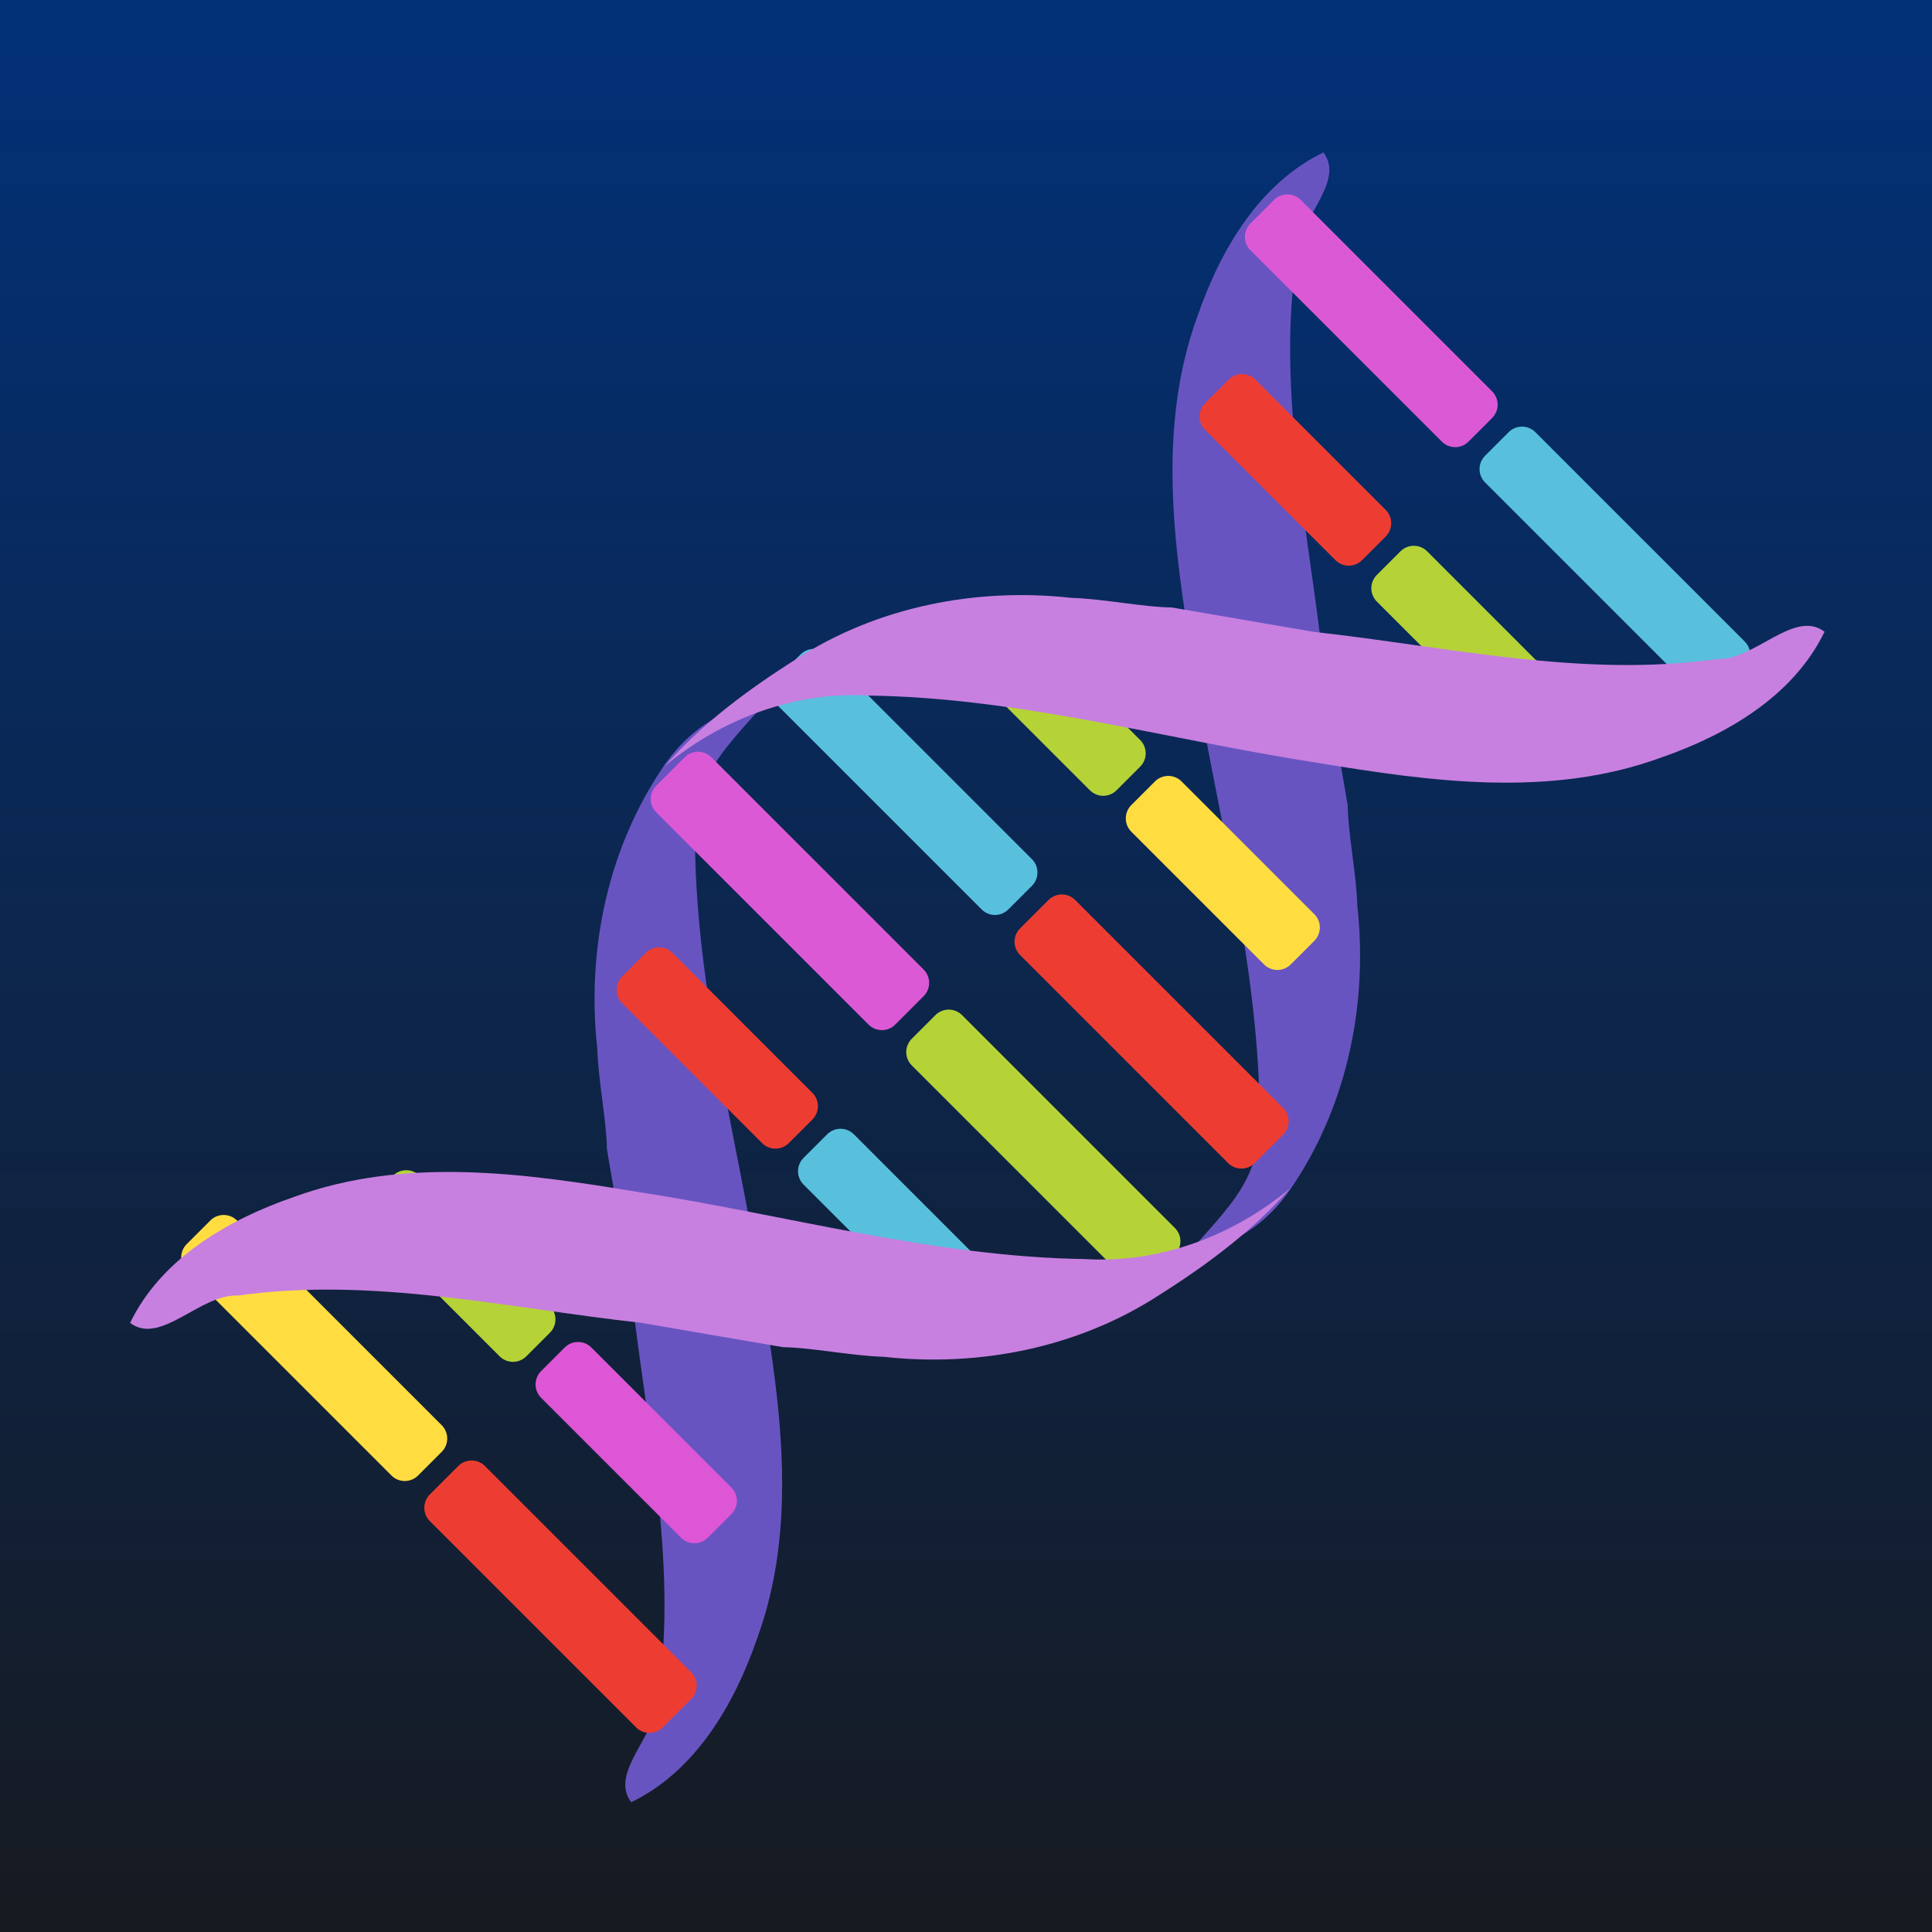 <?xml version="1.0" encoding="UTF-8" standalone="no"?>
<!-- Created with Inkscape (http://www.inkscape.org/) -->

<svg
   xmlns:dc="http://purl.org/dc/elements/1.1/"
   xmlns:cc="http://creativecommons.org/ns#"
   xmlns:rdf="http://www.w3.org/1999/02/22-rdf-syntax-ns#"
   xmlns:svg="http://www.w3.org/2000/svg"
   xmlns="http://www.w3.org/2000/svg"
   xmlns:xlink="http://www.w3.org/1999/xlink"
   xmlns:sodipodi="http://sodipodi.sourceforge.net/DTD/sodipodi-0.dtd"
   xmlns:inkscape="http://www.inkscape.org/namespaces/inkscape"
   width="1024"
   height="1024"
   viewBox="0 0 1024 1024"
   id="svg2"
   version="1.1"
   inkscape:version="0.91 r13725"
   sodipodi:docname="Genetics.svg"
   inkscape:export-filename="C:\Projects\ButterKnife\Icons\Genetics_1024x1024.png"
   inkscape:export-xdpi="90"
   inkscape:export-ydpi="90">
  <defs
     id="defs4">
    <linearGradient
       inkscape:collect="always"
       id="linearGradient3338">
      <stop
         style="stop-color:#003380;stop-opacity:1"
         offset="0"
         id="stop3340" />
      <stop
         style="stop-color:#191817;stop-opacity:1"
         offset="1"
         id="stop3342" />
    </linearGradient>
    <linearGradient
       inkscape:collect="always"
       xlink:href="#linearGradient3338"
       id="linearGradient3344"
       x1="478.812"
       y1="-64.867"
       x2="478.812"
       y2="1167.52"
       gradientUnits="userSpaceOnUse" />
    <filter
       inkscape:label="Film Grain"
       inkscape:menu="Image Effects"
       inkscape:menu-tooltip="Adds a small scale graininess"
       style="color-interpolation-filters:sRGB;"
       id="filter4157">
      <feTurbulence
         type="fractalNoise"
         numOctaves="3"
         baseFrequency="1"
         seed="0"
         result="result0"
         id="feTurbulence4159" />
      <feColorMatrix
         result="result4"
         values="0"
         type="saturate"
         id="feColorMatrix4161" />
      <feComposite
         in="SourceGraphic"
         in2="result4"
         operator="arithmetic"
         k1="0.5"
         k2="0.25"
         k3="0.25"
         result="result2"
         id="feComposite4163" />
      <feBlend
         result="result5"
         mode="normal"
         in="result2"
         in2="SourceGraphic"
         id="feBlend4165" />
      <feComposite
         in="result5"
         in2="SourceGraphic"
         operator="in"
         result="result3"
         id="feComposite4167" />
    </filter>
    <filter
       style="color-interpolation-filters:sRGB;"
       inkscape:label="Drop Shadow"
       id="filter4270">
      <feFlood
         flood-opacity="0.498"
         flood-color="rgb(0,0,0)"
         result="flood"
         id="feFlood4272" />
      <feComposite
         in="flood"
         in2="SourceGraphic"
         operator="in"
         result="composite1"
         id="feComposite4274" />
      <feGaussianBlur
         in="composite1"
         stdDeviation="3"
         result="blur"
         id="feGaussianBlur4276" />
      <feOffset
         dx="6"
         dy="6"
         result="offset"
         id="feOffset4278" />
      <feComposite
         in="SourceGraphic"
         in2="offset"
         operator="over"
         result="composite2"
         id="feComposite4280" />
    </filter>
  </defs>
  <sodipodi:namedview
     id="base"
     pagecolor="#ffffff"
     bordercolor="#666666"
     borderopacity="1.0"
     inkscape:pageopacity="0.0"
     inkscape:pageshadow="2"
     inkscape:zoom="0.27575758"
     inkscape:cx="755.72384"
     inkscape:cy="444.18531"
     inkscape:document-units="px"
     inkscape:current-layer="layer1"
     showgrid="false"
     borderlayer="true"
     units="px"
     inkscape:window-width="1440"
     inkscape:window-height="897"
     inkscape:window-x="-8"
     inkscape:window-y="-8"
     inkscape:window-maximized="1" />
  <g
     inkscape:label="Layer 1"
     inkscape:groupmode="layer"
     id="layer1"
     transform="translate(0,-28.362)">
    <rect
       style="fill:url(#linearGradient3344);fill-rule:evenodd;stroke:none;stroke-width:1px;stroke-linecap:butt;stroke-linejoin:miter;stroke-opacity:1;fill-opacity:1;filter:url(#filter4157)"
       id="rect3336"
       width="1100"
       height="1100"
       x="-38"
       y="-9.638" />
    <path
       inkscape:connector-curvature="0"
       id="path4208"
       d="m 315.673,631.44 c -0.145,-14.776 -4.567,-36.03 -5.1,-53.324 -5.557,-50.536 4.802,-102.947 32.66,-145.832 15.972,-25.305 34.071,-33.049 61.772,-43.897 -25.198,30.192 -45.051,43.695 -42.613,83.292 1.236,80.448 23.503,158.255 35.644,237.237 9.951,59.999 18.735,123.333 -2.777,181.996 -11.999,34.66 -32.492,70.143 -66.7,86.669 -12.27,-16.142 15.508,-37.207 14.466,-57.109 10.153,-71.406 -6.617,-142.858 -14.408,-213.637 z"
       sodipodi:nodetypes="ccccccccccc"
       style="fill:#6854c1;fill-opacity:1;filter:url(#filter4270)" />
    <path
       style="fill:#6854c1;fill-opacity:1;filter:url(#filter4270)"
       sodipodi:nodetypes="ccccccccccc"
       d="m 708.327,449.285 c 0.145,14.776 4.567,36.03 5.1,53.324 5.557,50.536 -4.802,102.947 -32.66,145.832 -15.972,25.305 -34.071,33.049 -61.772,43.897 25.198,-30.192 45.051,-43.695 42.613,-83.292 -1.236,-80.448 -23.503,-158.255 -35.644,-237.237 -9.951,-59.999 -18.735,-123.333 2.777,-181.996 11.999,-34.66 32.492,-70.143 66.7,-86.669 12.27,16.142 -15.508,37.207 -14.466,57.109 -10.153,71.406 6.617,142.858 14.408,213.637 z"
       id="path4210"
       inkscape:connector-curvature="0" />
    <path
       inkscape:connector-curvature="0"
       style="opacity:1;fill:#dc59d5;fill-opacity:1;stroke:none;stroke-width:25.138;stroke-linecap:round;stroke-linejoin:round;stroke-miterlimit:4;stroke-dasharray:none;stroke-opacity:1"
       d="m 682.34,131.399 c -2.556,0 -5.112,0.979 -7.07,2.938 l -12.506,12.506 c -3.917,3.917 -3.917,10.225 0,14.143 l 101.438,101.439 c 3.917,3.917 10.225,3.917 14.143,0 l 12.506,-12.506 c 3.917,-3.917 3.917,-10.225 0,-14.143 L 689.41,134.337 c -1.959,-1.959 -4.514,-2.938 -7.07,-2.938 z"
       id="rect4214" />
    <path
       inkscape:connector-curvature="0"
       style="opacity:1;fill:#ed3d32;fill-opacity:1;stroke:none;stroke-width:25.138;stroke-linecap:round;stroke-linejoin:round;stroke-miterlimit:4;stroke-dasharray:none;stroke-opacity:1"
       d="m 658.312,226.61 c -2.556,0 -5.112,0.979 -7.07,2.938 l -12.506,12.506 c -3.917,3.917 -3.917,10.225 0,14.143 l 69.053,69.051 c 3.917,3.917 10.223,3.917 14.141,0 l 12.506,-12.506 c 3.917,-3.917 3.917,-10.223 0,-14.141 l -69.051,-69.053 c -1.959,-1.959 -4.516,-2.938 -7.072,-2.938 z"
       id="rect4216" />
    <path
       inkscape:connector-curvature="0"
       style="opacity:1;fill:#58c0dd;fill-opacity:1;stroke:none;stroke-width:25.138;stroke-linecap:round;stroke-linejoin:round;stroke-miterlimit:4;stroke-dasharray:none;stroke-opacity:1"
       d="m 806.705,254.483 c -2.556,0 -5.112,0.979 -7.07,2.938 l -12.506,12.506 c -3.917,3.917 -3.917,10.225 0,14.143 l 110.957,110.957 c 3.917,3.917 10.225,3.917 14.143,0 l 12.506,-12.506 c 3.917,-3.917 3.917,-10.225 0,-14.143 L 813.775,257.421 c -1.959,-1.959 -4.514,-2.938 -7.07,-2.938 z"
       id="rect4218" />
    <path
       inkscape:connector-curvature="0"
       style="opacity:1;fill:#b5d337;fill-opacity:1;stroke:none;stroke-width:25.138;stroke-linecap:round;stroke-linejoin:round;stroke-miterlimit:4;stroke-dasharray:none;stroke-opacity:1"
       d="m 749.344,317.639 c -2.556,0 -5.114,0.979 -7.072,2.938 l -12.506,12.506 c -3.917,3.917 -3.917,10.225 0,14.143 l 69.053,69.053 c 3.917,3.917 10.225,3.917 14.143,0 l 12.506,-12.506 c 3.917,-3.917 3.917,-10.225 0,-14.143 l -69.053,-69.053 c -1.959,-1.959 -4.514,-2.938 -7.07,-2.938 z"
       id="rect4220" />
    <path
       inkscape:connector-curvature="0"
       style="opacity:1;fill:#dc59d5;fill-opacity:1;stroke:none;stroke-width:25.138;stroke-linecap:round;stroke-linejoin:round;stroke-miterlimit:4;stroke-dasharray:none;stroke-opacity:1"
       d="m 369.976,426.792 c -2.556,0 -5.114,0.981 -7.072,2.939 l -15.053,15.053 c -3.917,3.917 -3.917,10.225 0,14.143 L 460.34,571.415 c 3.917,3.917 10.225,3.917 14.143,0 l 15.053,-15.055 c 3.917,-3.917 3.917,-10.223 0,-14.141 L 377.047,429.731 c -1.959,-1.959 -4.514,-2.939 -7.07,-2.939 z"
       id="rect4222" />
    <path
       inkscape:connector-curvature="0"
       style="opacity:1;fill:#ed3d32;fill-opacity:1;stroke:none;stroke-width:25.138;stroke-linecap:round;stroke-linejoin:round;stroke-miterlimit:4;stroke-dasharray:none;stroke-opacity:1"
       d="m 349.322,530.471 c -2.556,0 -5.112,0.979 -7.07,2.938 L 329.746,545.915 c -3.917,3.917 -3.917,10.225 0,14.143 l 74.18,74.18 c 3.917,3.917 10.225,3.917 14.143,0 l 12.506,-12.506 c 3.917,-3.917 3.917,-10.223 0,-14.141 l -74.18,-74.182 c -1.959,-1.959 -4.516,-2.938 -7.072,-2.938 z"
       id="rect4224" />
    <path
       inkscape:connector-curvature="0"
       style="opacity:1;fill:#b5d337;fill-opacity:1;stroke:none;stroke-width:25.138;stroke-linecap:round;stroke-linejoin:round;stroke-miterlimit:4;stroke-dasharray:none;stroke-opacity:1"
       d="m 502.844,563.473 c -2.556,0 -5.114,0.979 -7.072,2.938 l -12.506,12.506 c -3.917,3.917 -3.917,10.225 0,14.143 l 112.797,112.797 c 3.917,3.917 10.225,3.917 14.143,0 l 12.506,-12.506 c 3.917,-3.917 3.917,-10.225 0,-14.143 L 509.914,566.411 c -1.959,-1.959 -4.514,-2.938 -7.07,-2.938 z"
       id="rect4226" />
    <path
       inkscape:connector-curvature="0"
       style="opacity:1;fill:#58c0dd;fill-opacity:1;stroke:none;stroke-width:25.138;stroke-linecap:round;stroke-linejoin:round;stroke-miterlimit:4;stroke-dasharray:none;stroke-opacity:1"
       d="m 445.48,626.63 c -2.556,0 -5.112,0.979 -7.07,2.938 l -12.506,12.506 c -3.917,3.917 -3.917,10.225 0,14.143 l 69.053,69.053 c 3.917,3.917 10.225,3.917 14.143,0 l 12.506,-12.506 c 3.917,-3.917 3.917,-10.225 0,-14.143 l -69.053,-69.053 c -1.959,-1.959 -4.516,-2.938 -7.072,-2.938 z"
       id="rect4228" />
    <path
       inkscape:connector-curvature="0"
       style="opacity:1;fill:#ed3d32;fill-opacity:1;stroke:none;stroke-width:25.138;stroke-linecap:round;stroke-linejoin:round;stroke-miterlimit:4;stroke-dasharray:none;stroke-opacity:1"
       d="m 562.795,502.438 c -2.556,0 -5.112,0.979 -7.07,2.938 l -15.055,15.053 c -3.917,3.917 -3.917,10.225 0,14.143 l 110.223,110.221 c 3.917,3.917 10.225,3.917 14.143,0 l 15.053,-15.053 c 3.917,-3.917 3.917,-10.225 0,-14.143 L 569.865,505.376 c -1.959,-1.959 -4.514,-2.938 -7.07,-2.938 z"
       id="rect4230" />
    <path
       inkscape:connector-curvature="0"
       style="opacity:1;fill:#ffdd41;fill-opacity:1;stroke:none;stroke-width:25.138;stroke-linecap:round;stroke-linejoin:round;stroke-miterlimit:4;stroke-dasharray:none;stroke-opacity:1"
       d="m 619.209,439.614 c -2.556,0 -5.114,0.979 -7.072,2.938 l -12.506,12.506 c -3.917,3.917 -3.917,10.225 0,14.143 l 70.328,70.328 c 3.917,3.917 10.225,3.917 14.143,0 l 12.506,-12.506 c 3.917,-3.917 3.917,-10.225 0,-14.143 L 626.279,442.552 c -1.959,-1.959 -4.514,-2.938 -7.07,-2.938 z"
       id="rect4232" />
    <path
       inkscape:connector-curvature="0"
       style="opacity:1;fill:#58c0dd;fill-opacity:1;stroke:none;stroke-width:25.138;stroke-linecap:round;stroke-linejoin:round;stroke-miterlimit:4;stroke-dasharray:none;stroke-opacity:1"
       d="m 431.379,372.302 c -2.556,0 -5.114,0.981 -7.072,2.939 l -12.506,12.506 c -3.917,3.917 -3.917,10.223 0,14.141 l 108.49,108.49 c 3.917,3.917 10.225,3.917 14.143,0 l 12.506,-12.504 c 3.917,-3.917 3.917,-10.225 0,-14.143 L 438.449,375.241 c -1.959,-1.959 -4.514,-2.939 -7.07,-2.939 z"
       id="rect4234" />
    <path
       inkscape:connector-curvature="0"
       style="opacity:1;fill:#b5d337;fill-opacity:1;stroke:none;stroke-width:25.138;stroke-linecap:round;stroke-linejoin:round;stroke-miterlimit:4;stroke-dasharray:none;stroke-opacity:1"
       d="m 528.178,348.583 c -2.556,0 -5.112,0.981 -7.07,2.939 l -12.506,12.506 c -3.917,3.917 -3.917,10.223 0,14.141 l 69.053,69.053 c 3.917,3.917 10.223,3.917 14.141,0 l 12.506,-12.506 c 3.917,-3.917 3.917,-10.225 0,-14.143 L 535.25,351.522 c -1.959,-1.959 -4.516,-2.939 -7.072,-2.939 z"
       id="rect4236" />
    <path
       inkscape:connector-curvature="0"
       style="opacity:1;fill:#ed3d32;fill-opacity:1;stroke:none;stroke-width:25.138;stroke-linecap:round;stroke-linejoin:round;stroke-miterlimit:4;stroke-dasharray:none;stroke-opacity:1"
       d="m 249.959,802.452 c -2.556,0 -5.114,0.981 -7.072,2.939 l -15.053,15.053 c -3.917,3.917 -3.917,10.225 0,14.143 l 109.316,109.314 c 3.917,3.917 10.223,3.917 14.141,0 L 366.346,928.848 c 3.917,-3.917 3.917,-10.225 0,-14.143 L 257.029,805.391 c -1.959,-1.959 -4.514,-2.939 -7.07,-2.939 z"
       id="rect4238" />
    <path
       inkscape:connector-curvature="0"
       style="opacity:1;fill:#dd56d5;fill-opacity:1;stroke:none;stroke-width:25.138;stroke-linecap:round;stroke-linejoin:round;stroke-miterlimit:4;stroke-dasharray:none;stroke-opacity:1"
       d="m 306.371,739.63 c -2.556,0 -5.112,0.979 -7.07,2.938 l -12.506,12.506 c -3.917,3.917 -3.917,10.225 0,14.143 l 74.182,74.18 c 3.917,3.917 10.223,3.917 14.141,0 l 12.506,-12.506 c 3.917,-3.917 3.917,-10.225 0,-14.143 l -74.18,-74.18 c -1.959,-1.959 -4.516,-2.938 -7.072,-2.938 z"
       id="rect4240" />
    <path
       inkscape:connector-curvature="0"
       style="opacity:1;fill:#ffdd41;fill-opacity:1;stroke:none;stroke-width:25.138;stroke-linecap:round;stroke-linejoin:round;stroke-miterlimit:4;stroke-dasharray:none;stroke-opacity:1"
       d="m 118.541,672.317 c -2.556,0 -5.112,0.981 -7.07,2.939 l -12.506,12.504 c -3.917,3.917 -3.917,10.225 0,14.143 L 207.455,810.393 c 3.917,3.917 10.225,3.917 14.143,0 l 12.506,-12.506 c 3.917,-3.917 3.917,-10.223 0,-14.141 L 125.613,675.257 c -1.959,-1.959 -4.516,-2.939 -7.072,-2.939 z"
       id="rect4242" />
    <path
       inkscape:connector-curvature="0"
       style="opacity:1;fill:#b5d337;fill-opacity:1;stroke:none;stroke-width:25.138;stroke-linecap:round;stroke-linejoin:round;stroke-miterlimit:4;stroke-dasharray:none;stroke-opacity:1"
       d="m 215.342,648.598 c -2.556,0 -5.112,0.979 -7.07,2.938 l -12.506,12.506 c -3.917,3.917 -3.917,10.225 0,14.143 l 69.051,69.053 c 3.917,3.917 10.225,3.917 14.143,0 l 12.506,-12.506 c 3.917,-3.917 3.917,-10.225 0,-14.143 L 222.412,651.536 c -1.959,-1.959 -4.514,-2.938 -7.07,-2.938 z"
       id="rect4244" />
    <path
       d="m 614.899,344.317 c -14.776,-0.145 -36.03,-4.567 -53.324,-5.1 -50.536,-5.557 -102.947,4.802 -145.832,32.66 -25.305,15.972 -49.717,34.071 -69.539,56.644 30.192,-25.198 69.337,-39.923 108.935,-37.484 80.448,1.236 158.255,23.503 237.237,35.644 59.999,9.951 123.333,18.735 181.996,-2.777 34.66,-11.999 70.143,-32.492 86.669,-66.7 -16.142,-12.27 -37.207,15.508 -57.109,14.466 -71.406,10.153 -142.858,-6.617 -213.637,-14.408 -25.132,-4.315 -50.264,-8.63 -75.395,-12.945 z"
       id="path8"
       inkscape:connector-curvature="0"
       style="fill:#c780e0;fill-opacity:1;filter:url(#filter4270)" />
    <path
       style="fill:#c780e0;fill-opacity:1;filter:url(#filter4270)"
       inkscape:connector-curvature="0"
       id="path4212"
       d="m 409.101,736.407 c 14.776,0.145 36.03,4.567 53.324,5.1 50.536,5.557 102.947,-4.802 145.832,-32.66 25.305,-15.972 49.717,-34.071 69.539,-56.644 -30.192,25.198 -69.337,39.923 -108.935,37.484 -80.448,-1.236 -158.255,-23.503 -237.237,-35.644 -59.999,-9.95 -123.333,-18.735 -181.996,2.777 -34.66,11.999 -70.143,32.492 -86.669,66.7 16.142,12.27 37.207,-15.508 57.109,-14.466 71.406,-10.153 142.858,6.617 213.637,14.408 25.132,4.315 50.264,8.63 75.395,12.945 z" />
  </g>
</svg>
